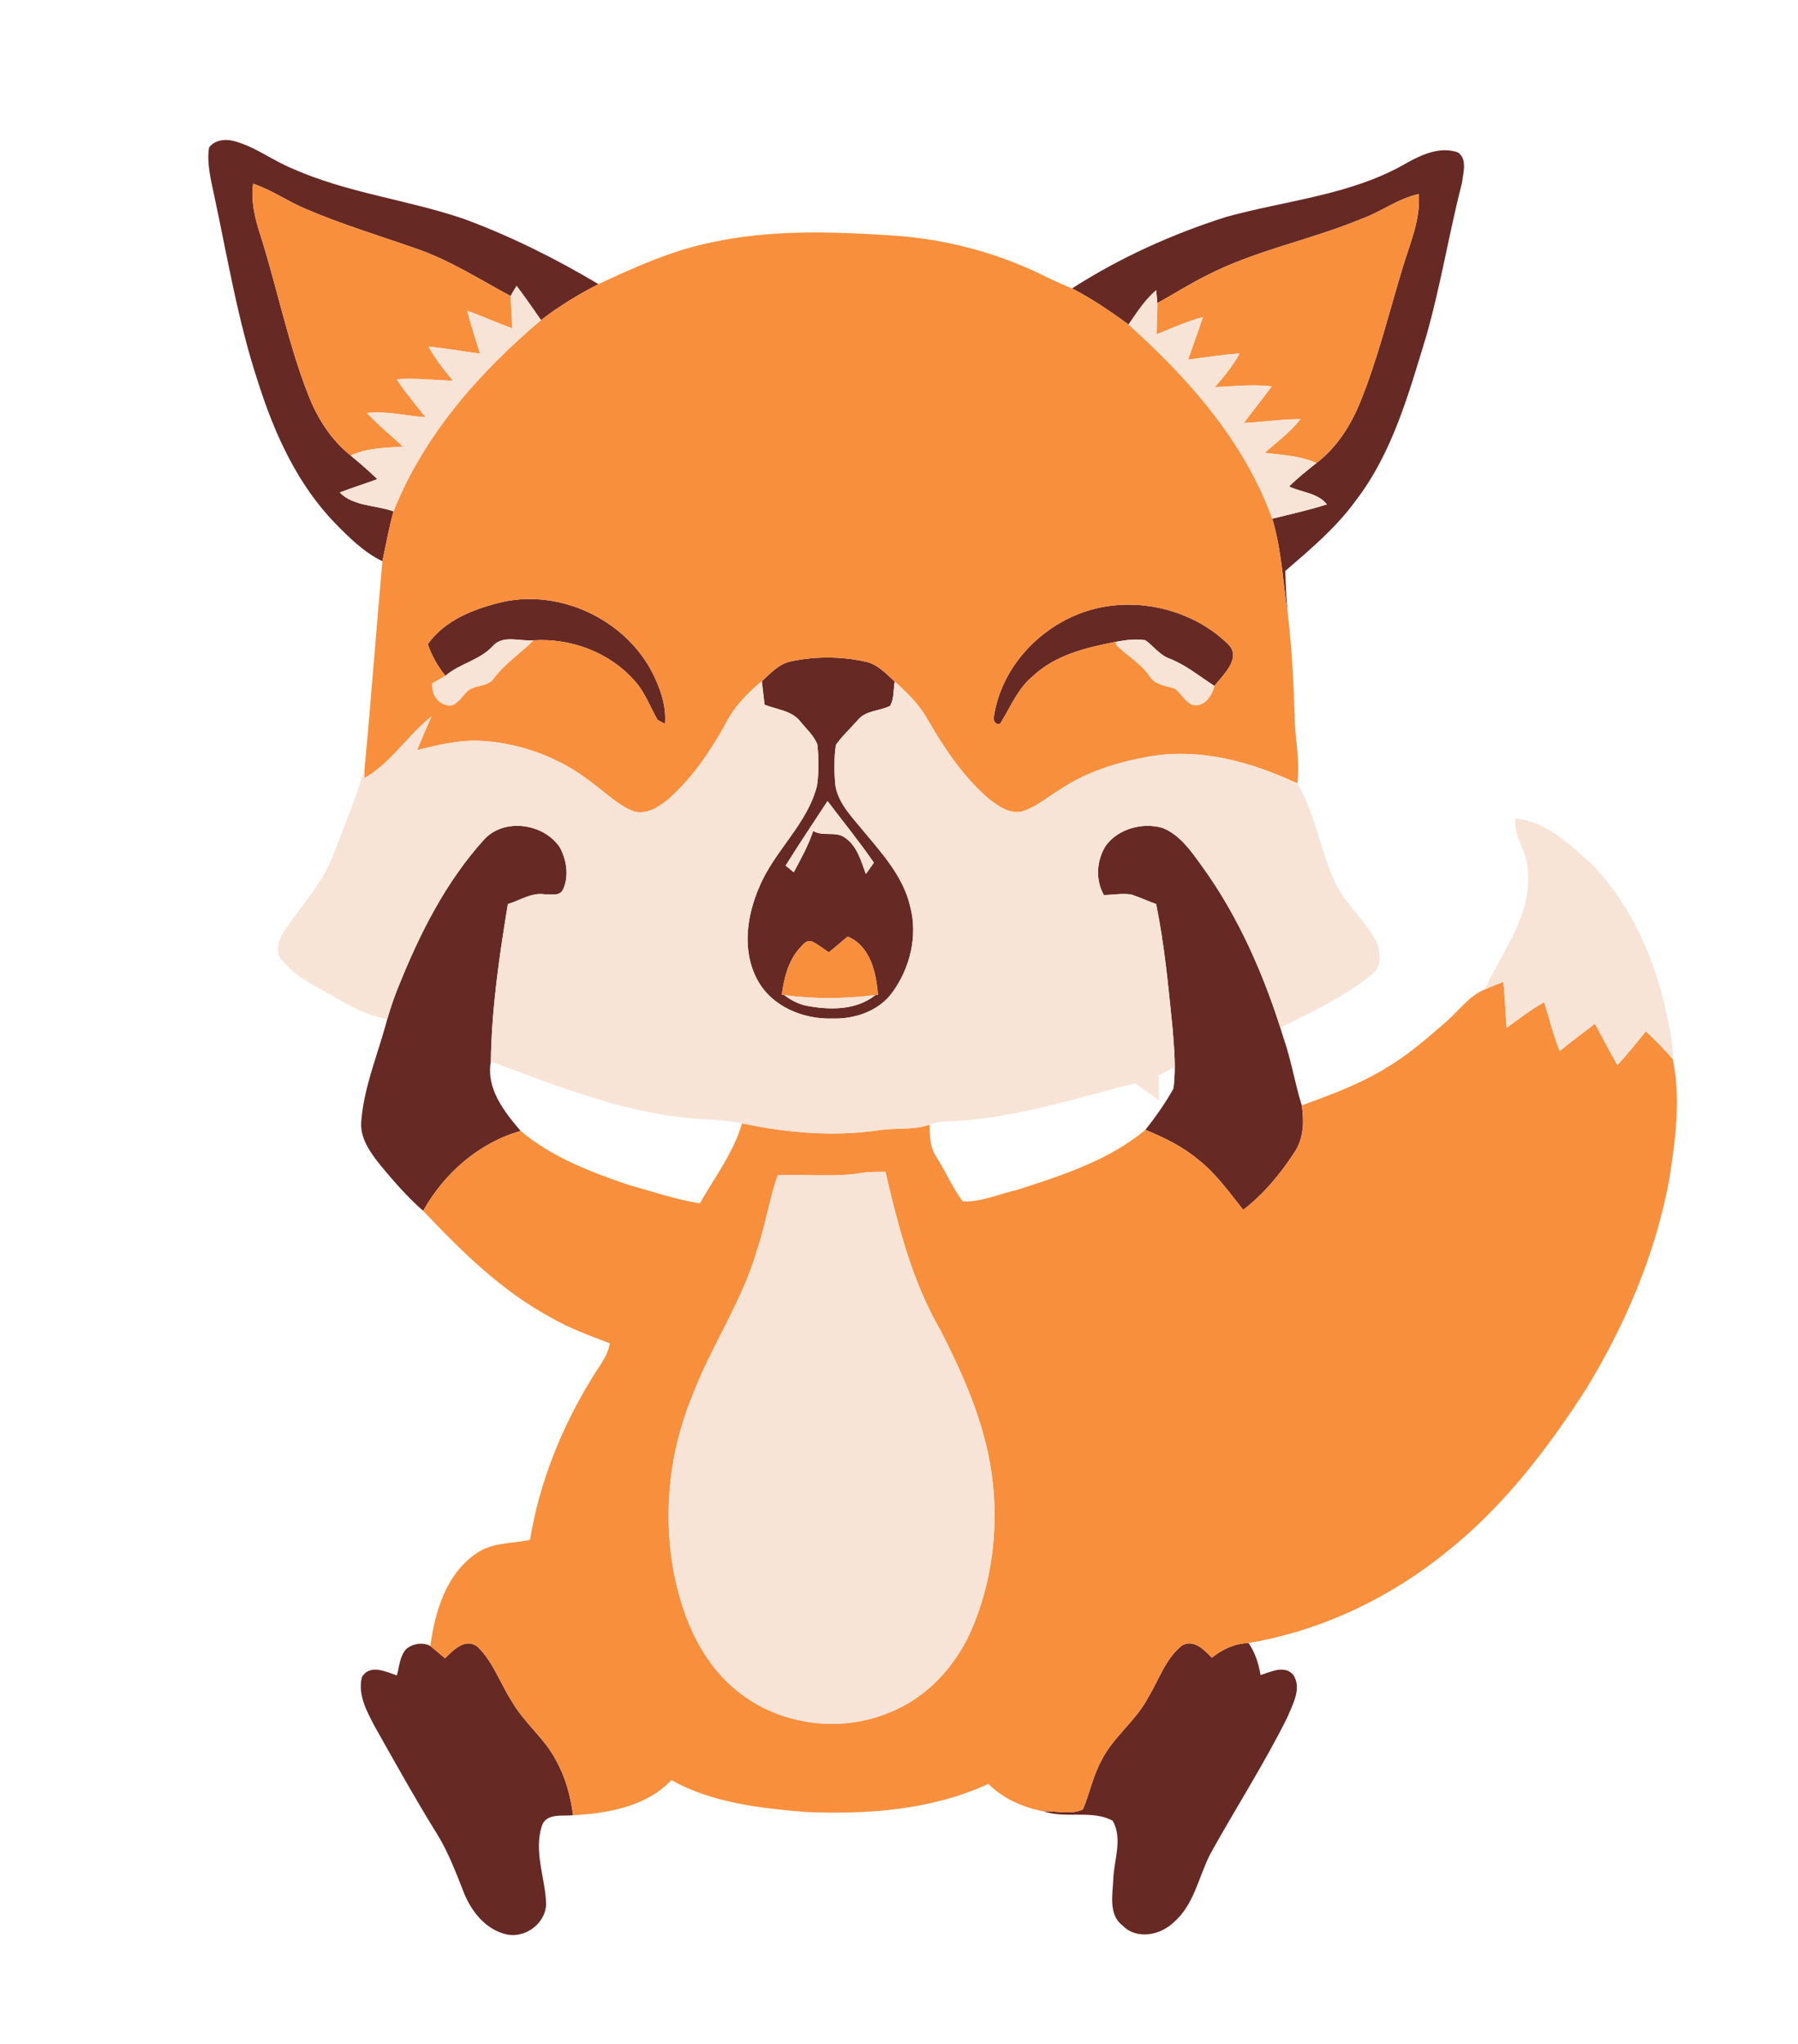 <svg width="469pt" height="533pt" version="1.1" viewBox="0 0 469 533" xmlns="http://www.w3.org/2000/svg">
<g fill="#672924">
<path d="m54.53 38.46c1.48-1.95 4.11-2.29 6.35-1.72 5.53 1.41 10.1 5.04 15.33 7.19 14.32 6.4 30.1 8.12 44.86 13.17 12.19 4.51 23.88 10.34 35.04 16.99-5.25 2.67-10.31 5.77-14.99 9.37-2.09-3-4.16-6-6.37-8.92-0.54 0.87-1.07 1.76-1.56 2.65-7.94-4.25-15.57-9.17-24.11-12.19-9.85-3.45-19.87-6.46-29.47-10.58-4.63-1.96-8.78-4.92-13.58-6.51-0.62 4.5 0.44 8.95 1.83 13.2 4.4 13.79 7.18 28.08 12.44 41.59 2.36 6.16 5.98 11.97 11.2 16.1 2.37 1.98 4.72 3.98 6.93 6.14-3.25 1.2-6.57 2.24-9.81 3.47 3.57 3.68 9.43 3.24 14.02 4.94-1.18 4.28-1.97 8.65-2.89 12.99-4.78-2.3-8.59-6.09-12.26-9.82-9.77-10.05-15.76-23.09-19.98-36.29-5.49-16.4-8.22-33.53-11.88-50.39-0.8-3.73-1.68-7.56-1.1-11.38z"/>
<path d="m367.24 42.32c3.89-2.13 8.59-4.17 13.04-2.58 2.55 1.71 1.37 5.33 1.09 7.85-3.44 13.39-5.6 27.08-9.43 40.37-4.52 14.77-8.73 30.14-18.31 42.59-5.11 7.05-11.82 12.68-18.37 18.33 0.11 3.81 0.29 7.61 0.68 11.41-1.31-8.35-1.62-16.9-4.08-25.04 4.77-1.17 9.57-2.25 14.26-3.73-2.35-3.02-6.63-3.08-9.86-4.68 2.22-2.2 4.67-4.15 7.12-6.09 5.29-4.04 8.96-9.8 11.43-15.9 4.62-11.35 7.48-23.3 11.05-34.99 1.87-6.3 4.73-12.53 4.23-19.27-5.42 1.16-9.86 4.69-15.04 6.51-13.23 5.5-27.53 8.14-40.32 14.73-4.4 2.2-8.55 4.82-12.84 7.21-0.07-0.84-0.23-2.53-0.31-3.37-2.94 2.52-5.04 5.8-7.2 8.96-4.69-3.45-9.55-6.75-14.74-9.42 12.44-8.01 26.06-14.14 40.14-18.63 15.88-4.4 33.01-5.71 47.46-14.26z"/>
<path d="m131 156.98c15.82-3.53 33.35 5.23 39.95 20.05 1.68 3.66 2.85 7.65 2.51 11.72-0.48-0.26-1.45-0.77-1.93-1.03-1.97-3.43-3.31-7.29-6.03-10.25-6.52-7.39-16.57-11.11-26.33-10.51-3.51 0.32-8.04-1.53-10.68 1.56-3.37 3.63-8.57 4.49-12.3 7.69-2-2.46-3.56-5.22-4.6-8.22 4.43-6.34 12.16-9.27 19.41-11.01z"/>
<path d="m259.23 186.96c2.24-15.15 15.68-27.32 30.76-29.03 10.82-1.29 22.34 2.3 30.22 9.9 3.87 3.63-1.12 8.06-3.44 11.02-3.82-2.45-7.37-5.42-11.63-7.09-2.59-0.91-4.21-3.24-6.35-4.81-2.56-0.45-5.19-0.05-7.72 0.4-7.72 1.5-15.82 3.41-21.71 9.01-3.8 3.11-5.65 7.73-8.15 11.81-0.68 1.63-2.4-0.1-1.98-1.21z"/>
<path d="m206.34 172.45c6.33-1.35 12.99-1.32 19.32 0.06 3.18 0.63 5.44 3.1 7.72 5.21-0.37 2.1-0.12 4.46-1.22 6.36-2.75 1.35-6.37 1.14-8.43 3.69-1.88 2.15-4.03 4.1-5.68 6.44-0.54 3.55-0.48 7.19-0.12 10.75 0.85 4.71 4.44 8.19 7.33 11.77 4.96 5.94 10.49 12.04 12.2 19.82 1.97 7.58-0.11 15.93-4.67 22.2-3.56 4.94-9.89 7.02-15.79 6.84-7.6 0.2-15.79-3.19-19.47-10.15-4.06-7.52-2.75-16.71 0.57-24.25 3.92-9.41 12.48-16.26 15.02-26.34 0.5-3.55 0.48-7.2 0.07-10.76-0.9-2.3-2.84-3.99-4.36-5.88-2.23-2.94-6.19-3.17-9.39-4.46-0.25-2.04-0.47-4.08-0.72-6.11 2.28-2.06 4.45-4.59 7.62-5.19m-1.41 53.25c0.53 0.44 1.58 1.32 2.11 1.76 1.88-3.51 3.83-7.01 5.08-10.81 2.57 1.62 5.98-0.08 8.42 1.87 3.09 2.18 4.06 6.02 5.32 9.37 0.71-0.97 1.41-1.95 2.08-2.95-3.8-5.53-8.04-10.72-12.08-16.06-3.66 5.59-7.4 11.15-10.93 16.82m11.25 22.61c-1.46-0.97-2.82-2.11-4.42-2.83-1.5-0.5-2.44 1.01-3.33 1.92-2.88 3.35-3.93 7.75-4.51 12.02l0.66 0.05c1.82 1.39 3.89 2.47 6.17 2.84 5.93 1.08 12.67 1.1 17.61-2.86l0.65-0.05c-0.43-5.75-1.98-12.72-7.89-15.19-1.67 1.33-3.23 2.8-4.94 4.1z"/>
<path d="m126.11 219.09c5.2-5.95 15.67-4.46 19.91 1.84 1.77 3.27 2.47 7.56 0.84 11.01-0.88 1.87-3.09 1.14-4.73 1.26-3.47-0.56-6.46 1.59-9.65 2.53-2.24 13.58-4.25 27.28-4.44 41.07-1.29 7.05 3.49 13.08 7.77 18.1-10.86 3.04-19.99 11.08-25.43 20.83-4.12-3.59-7.69-7.74-11.18-11.92-2.66-3.37-5.51-7.26-4.93-11.82 0.68-7.86 3.56-15.29 5.77-22.8 1.11-4.17 2.38-8.29 4.04-12.27 5.45-13.56 12.19-26.9 22.03-37.83z"/>
<path d="m288.5 220.42c3.31-4.39 9.57-6.03 14.76-4.54 4.48 1.8 7.37 5.95 10.09 9.73 9.93 13.62 16.67 29.33 21.57 45.39 1.92 5.64 2.87 11.54 4.63 17.22 0.66 4.18 0.52 8.74-1.97 12.35-3.65 5.58-7.98 10.81-13.29 14.89-3.64-4.57-7.08-9.41-11.71-13.07-4.08-3.43-8.9-5.77-13.8-7.78 2.67-3.4 5.17-6.94 7.29-10.71 0.73-5.21 0.18-10.48-0.2-15.69-1.11-10.86-2.1-21.78-4.3-32.48-2.15-0.79-4.24-1.71-6.4-2.47-2.39-0.41-4.83 0.1-7.23 0.12-2.29-3.98-1.91-9.16 0.56-12.96z"/>
<path d="m105.95 429.99c1.68-1.42 4.36-1.87 6.3-0.8 1.3 1.04 2.55 2.13 3.82 3.21 2.18-2.14 5.21-5.37 8.44-3.07 4.1 3.93 5.92 9.53 8.95 14.23 3.19 5.63 8.57 9.65 11.56 15.42 2.49 4.41 3.81 9.35 4.46 14.35-2.82 0.29-7.11-0.66-8.18 2.9-2.04 6.53 0.81 13.21 1.14 19.78 0.26 5.28-5.4 9.6-10.45 8.35-5.22-1.23-8.92-5.81-10.88-10.57-2.12-5.33-4.11-10.76-7.16-15.66-5.66-9.12-10.87-18.51-16.15-27.86-2.07-3.92-4.5-8.28-3.43-12.88 1.97-3.59 6.25-1.53 9.15-0.52 0.66-2.32 0.75-5 2.43-6.88z"/>
<path d="m308.33 429.05c3.16-1.72 5.74 1.16 7.78 3.19 2.76-2.2 5.99-3.73 9.58-3.82 1.71 2.5 2.63 5.38 3.12 8.35 2.68-0.82 6.21-2.68 8.51-0.09 2.33 3.5-0.12 7.68-1.5 11.07-6.1 12.28-13.57 23.81-20.19 35.8-3 5.93-4.17 13.1-9.43 17.66-3.47 3.38-9.67 4.68-13.35 0.9-3.79-2.85-2.61-8.07-2.46-12.14 0.2-5.01 2.51-10.55-0.16-15.22-5.45-2.93-12.23-0.43-18.05-2.46 3.38-0.13 7.19 0.99 10.3-0.49 1.73-4.13 2.58-8.6 4.73-12.56 3.05-6.3 9.08-10.44 12.29-16.65 2.8-4.56 4.51-10.12 8.83-13.54z"/>
</g>
<g fill="#f88f3c">
<path d="m66.03 47.91c4.8 1.59 8.95 4.55 13.58 6.51 9.6 4.12 19.62 7.13 29.47 10.58 8.54 3.02 16.17 7.94 24.11 12.19 0.14 2.8 0.37 5.6 0.38 8.41-3.94-1.44-7.77-3.14-11.71-4.59 0.99 3.77 2.21 7.48 3.35 11.21-4.48-0.59-8.93-1.42-13.44-1.84 1.77 3.21 4.06 6.08 6.4 8.89-4.89-0.13-9.78-0.74-14.68-0.38 2.23 3.51 4.99 6.64 7.52 9.93-5.1-0.4-10.15-1.7-15.29-1.13 2.92 3.13 6.25 5.84 9.39 8.74-4.59 0.39-9.38 0.3-13.61 2.37-5.22-4.13-8.84-9.94-11.2-16.1-5.26-13.51-8.04-27.8-12.44-41.59-1.39-4.25-2.45-8.7-1.83-13.2z"/>
<path d="m355.05 57.1c5.18-1.82 9.62-5.35 15.04-6.51 0.5 6.74-2.36 12.97-4.23 19.27-3.57 11.69-6.43 23.64-11.05 34.99-2.47 6.1-6.14 11.86-11.43 15.9-4.24-1.96-8.96-2.08-13.51-2.69 3.23-2.79 6.7-5.37 9.34-8.76-4.93-0.02-9.82 0.75-14.74 0.99 2.35-3.23 4.91-6.29 7.24-9.54-4.93-0.58-9.88-0.03-14.82 0.2 2.38-2.74 4.71-5.56 6.45-8.77-4.51 0.26-8.96 1.04-13.44 1.6 1.29-3.71 2.66-7.38 3.88-11.11-4.16 1.13-8.11 2.88-12.09 4.51 0.06-2.72 0.21-5.42 0.2-8.14 4.29-2.39 8.44-5.01 12.84-7.21 12.79-6.59 27.09-9.23 40.32-14.73z"/>
<path d="m185.51 63.22c15.85-3.46 32.19-2.82 48.26-1.75 13.02 0.96 25.86 4.34 37.64 9.99 2.67 1.41 5.46 2.57 8.23 3.75 5.19 2.67 10.05 5.97 14.74 9.42 15.71 14.06 30.23 30.5 37.48 50.62 2.46 8.14 2.77 16.69 4.08 25.04 1.1 9.18 1.54 18.43 1.79 27.68 0.21 5.42 1.45 10.89 0.65 16.3-12.1-5.7-25.74-9.4-39.15-6.91-7.91 1.45-15.78 3.88-22.52 8.37-3.29 2.01-6.31 4.62-10.02 5.84-3.33 0.8-6.39-1.42-8.86-3.37-6.72-5.79-11.66-13.3-16.06-20.92-2.11-3.74-5.23-6.72-8.39-9.56-2.28-2.11-4.54-4.58-7.72-5.21-6.33-1.38-12.99-1.41-19.32-0.06-3.17 0.6-5.34 3.13-7.62 5.19-3.9 3.2-7.43 6.91-9.68 11.48-3.8 6.87-8.33 13.46-14.15 18.79-2.59 2.22-5.94 4.64-9.54 3.67-4.07-1.55-7.18-4.75-10.65-7.26-8.13-6.51-18.3-10.42-28.67-11.11-5.85-0.43-11.59 0.99-17.22 2.37 1.19-2.95 2.45-5.88 3.74-8.78-6.22 4.96-10.5 12.09-17.5 16.1 0.02-0.71 0.06-2.12 0.08-2.83 1.69-17.9 3-35.83 4.62-53.73 0.92-4.34 1.71-8.71 2.89-12.99 7.89-19.85 22.34-36.25 38.48-49.89 4.68-3.6 9.74-6.7 14.99-9.37 9.47-4.43 19.1-8.78 29.4-10.87m-54.51 93.76c-7.25 1.74-14.98 4.67-19.41 11.01 1.04 3 2.6 5.76 4.6 8.22-1.14 0.69-2.3 1.33-3.45 2-0.17 2.46 1.03 4.91 3.57 5.59 2.45 0.87 3.8-1.8 5.28-3.2 1.8-2.26 5.57-1.21 7.24-3.75 2.9-3.85 6.97-6.51 10.34-9.89 9.76-0.6 19.81 3.12 26.33 10.51 2.72 2.96 4.06 6.82 6.03 10.25 0.48 0.26 1.45 0.77 1.93 1.03 0.34-4.07-0.83-8.06-2.51-11.72-6.6-14.82-24.13-23.58-39.95-20.05m128.23 29.98c-0.42 1.11 1.3 2.84 1.98 1.21 2.5-4.08 4.35-8.7 8.15-11.81 5.89-5.6 13.99-7.51 21.71-9.01l0.08 0.76c2.67 2.81 6.39 4.76 8.64 8.12 1.43 2.39 4.35 2.52 6.71 3.37 1.7 1.24 2.67 3.47 4.67 4.24 3.04 0.48 4.99-2.38 5.6-4.99 2.32-2.96 7.31-7.39 3.44-11.02-7.88-7.6-19.4-11.19-30.22-9.9-15.08 1.71-28.52 13.88-30.76 29.03z"/>
<path d="m216.18 248.31c1.71-1.3 3.27-2.77 4.94-4.1 5.91 2.47 7.46 9.44 7.89 15.19l-0.65 0.05c-7.91 1-15.87 1.1-23.78 0.02l-0.66-0.05c0.58-4.27 1.63-8.67 4.51-12.02 0.89-0.91 1.83-2.42 3.33-1.92 1.6 0.72 2.96 1.86 4.42 2.83z"/>
<path d="m387.29 258c1.58-0.72 3.21-1.35 4.84-1.97 0.38 3.99 0.59 7.99 0.86 11.98 3.21-2.32 6.34-4.77 9.81-6.69 1.29 4.25 2.39 8.58 4.03 12.72 3.06-2.38 6.09-4.78 9.21-7.08 1.97 3.58 3.81 7.23 5.86 10.76 2.58-2.84 5.02-5.8 7.41-8.8 2.45 2.32 4.85 4.7 7.05 7.27 2.13 10.43 0.66 21.37-1.03 31.83-3.6 19.11-11.34 37.27-21.41 53.85-10.09 15.77-21.69 30.9-36.4 42.65-14.91 12.14-32.84 20.68-51.83 23.9-3.59 0.09-6.82 1.62-9.58 3.82-2.04-2.03-4.62-4.91-7.78-3.19-4.32 3.42-6.03 8.98-8.83 13.54-3.21 6.21-9.24 10.35-12.29 16.65-2.15 3.96-3 8.43-4.73 12.56-3.11 1.48-6.92 0.36-10.3 0.49-5.35-1-10.47-3.28-14.37-7.15-14.88 6.87-31.63 8.02-47.79 7.33-11.9-1.01-24.29-2.37-34.89-8.31-6.57 6.95-16.53 8.64-25.65 9.17-0.65-5-1.97-9.94-4.46-14.35-2.99-5.77-8.37-9.79-11.56-15.42-3.03-4.7-4.85-10.3-8.95-14.23-3.23-2.3-6.26 0.93-8.44 3.07-1.27-1.08-2.52-2.17-3.82-3.21 1.21-8.97 4.1-18.72 11.95-24.1 4.11-2.96 9.32-2.56 14.05-3.57 2.46-14.96 8.22-29.3 16.16-42.18 1.72-2.94 4.1-5.61 4.66-9.07-5.28-2.02-10.63-3.94-15.52-6.81-12.8-6.92-23.25-17.27-33.17-27.73 5.44-9.75 14.57-17.79 25.43-20.83 8.09 6.78 18.13 10.66 28.03 14.02 6.2 1.73 12.33 3.83 18.71 4.86 3.88-6.82 8.82-13.25 11-20.87 11.75 2.51 23.94 3.52 35.87 1.78 4.33-0.67 8.86 0.05 13.05-1.45 0.06 2.9 0.08 5.98 1.8 8.47 2.42 3.78 4.16 7.98 6.86 11.57 4.9 0.19 9.55-1.99 14.28-3.04 11.67-3.79 23.8-7.65 33.37-15.63 4.9 2.01 9.72 4.35 13.8 7.78 4.63 3.66 8.07 8.5 11.71 13.07 5.31-4.08 9.64-9.31 13.29-14.89 2.49-3.61 2.63-8.17 1.97-12.35 8.22-2.95 16.47-6.04 23.8-10.87 5.03-3.16 9.48-7.13 13.96-11.01 3.28-2.83 5.85-6.65 9.98-8.34m-184.43 48.44c-2.21 6.26-3.16 12.88-5.29 19.16-3.88 13.71-12.2 25.52-17.16 38.79-6.88 16.95-8.03 36.26-2.61 53.77 2.67 8.64 7.28 16.92 14.38 22.67 11.02 9.04 27.12 11.2 40.18 5.55 9.24-3.74 16.42-11.46 20.6-20.39 5.87-13.01 7.67-27.72 5.7-41.81-1.86-13.26-7.38-25.64-13.42-37.47-7.36-12.69-10.96-27-14.27-41.15-1.95 0.04-3.92-0.08-5.85 0.24-7.36 1.23-14.84 0.34-22.26 0.64z"/>
</g>
<g fill="#f7e4d6">
<path d="m133.19 77.19c0.49-0.89 1.02-1.78 1.56-2.65 2.21 2.92 4.28 5.92 6.37 8.92-16.14 13.64-30.59 30.04-38.48 49.89-4.59-1.7-10.45-1.26-14.02-4.94 3.24-1.23 6.56-2.27 9.81-3.47-2.21-2.16-4.56-4.16-6.93-6.14 4.23-2.07 9.02-1.98 13.61-2.37-3.14-2.9-6.47-5.61-9.39-8.74 5.14-0.57 10.19 0.73 15.29 1.13-2.53-3.29-5.29-6.42-7.52-9.93 4.9-0.36 9.79 0.25 14.68 0.38-2.34-2.81-4.63-5.68-6.4-8.89 4.51 0.42 8.96 1.25 13.44 1.84-1.14-3.73-2.36-7.44-3.35-11.21 3.94 1.45 7.77 3.15 11.71 4.59-0.01-2.81-0.24-5.61-0.38-8.41z"/>
<path d="m294.38 84.63c2.16-3.16 4.26-6.44 7.2-8.96 0.08 0.84 0.24 2.53 0.31 3.37 0.01 2.72-0.14 5.42-0.2 8.14 3.98-1.63 7.93-3.38 12.09-4.51-1.22 3.73-2.59 7.4-3.88 11.11 4.48-0.56 8.93-1.34 13.44-1.6-1.74 3.21-4.07 6.03-6.45 8.77 4.94-0.23 9.89-0.78 14.82-0.2-2.33 3.25-4.89 6.31-7.24 9.54 4.92-0.24 9.81-1.01 14.74-0.99-2.64 3.39-6.11 5.97-9.34 8.76 4.55 0.61 9.27 0.73 13.51 2.69-2.45 1.94-4.9 3.89-7.12 6.09 3.23 1.6 7.51 1.66 9.86 4.68-4.69 1.48-9.49 2.56-14.26 3.73-7.25-20.12-21.77-36.56-37.48-50.62z"/>
<path d="m128.49 168.52c2.64-3.09 7.17-1.24 10.68-1.56-3.37 3.38-7.44 6.04-10.34 9.89-1.67 2.54-5.44 1.49-7.24 3.75-1.48 1.4-2.83 4.07-5.28 3.2-2.54-0.68-3.74-3.13-3.57-5.59 1.15-0.67 2.31-1.31 3.45-2 3.73-3.2 8.93-4.06 12.3-7.69z"/>
<path d="m291.07 167.35c2.53-0.45 5.16-0.85 7.72-0.4 2.14 1.57 3.76 3.9 6.35 4.81 4.26 1.67 7.81 4.64 11.63 7.09-0.61 2.61-2.56 5.47-5.6 4.99-2-0.77-2.97-3-4.67-4.24-2.36-0.85-5.28-0.98-6.71-3.37-2.25-3.36-5.97-5.31-8.64-8.12l-0.08-0.76z"/>
<path d="m189.04 189.12c2.25-4.57 5.78-8.28 9.68-11.48 0.25 2.03 0.47 4.07 0.72 6.11 3.2 1.29 7.16 1.52 9.39 4.46 1.52 1.89 3.46 3.58 4.36 5.88 0.41 3.56 0.43 7.21-0.07 10.76-2.54 10.08-11.1 16.93-15.02 26.34-3.32 7.54-4.63 16.73-0.57 24.25 3.68 6.96 11.87 10.35 19.47 10.15 5.9 0.18 12.23-1.9 15.79-6.84 4.56-6.27 6.64-14.62 4.67-22.2-1.71-7.78-7.24-13.88-12.2-19.82-2.89-3.58-6.48-7.06-7.33-11.77-0.36-3.56-0.42-7.2 0.12-10.75 1.65-2.34 3.8-4.29 5.68-6.44 2.06-2.55 5.68-2.34 8.43-3.69 1.1-1.9 0.85-4.26 1.22-6.36 3.16 2.84 6.28 5.82 8.39 9.56 4.4 7.62 9.34 15.13 16.06 20.92 2.47 1.95 5.53 4.17 8.86 3.37 3.71-1.22 6.73-3.83 10.02-5.84 6.74-4.49 14.61-6.92 22.52-8.37 13.41-2.49 27.05 1.21 39.15 6.91 4.39 7.32 5.86 16.3 9.17 24.24 2.59 6.83 8.87 11.33 11.86 17.92 0.68 2.49 0.93 5.85-1.47 7.53-7.03 5.91-15.49 9.7-23.62 13.83 0.15 0.81 0.45 2.41 0.6 3.21-4.9-16.06-11.64-31.77-21.57-45.39-2.72-3.78-5.61-7.93-10.09-9.73-5.19-1.49-11.45 0.15-14.76 4.54-2.47 3.8-2.85 8.98-0.56 12.96 2.4-0.02 4.84-0.53 7.23-0.12 2.16 0.76 4.25 1.68 6.4 2.47 2.2 10.7 3.19 21.62 4.3 32.48 0.38 5.21 0.93 10.48 0.2 15.69 0.19-1.87 0.21-3.76 0.25-5.63-1.4 0.68-2.77 1.4-4.11 2.17-0.03 2.17 0.05 4.34 0.15 6.51-2.1-1.52-4.17-3.07-6.34-4.47-15.53 3.9-30.94 8.97-47.04 9.84-2.2 0.08-4.44 0.1-6.51 0.92-4.19 1.5-8.72 0.78-13.05 1.45-11.93 1.74-24.12 0.73-35.87-1.78-2.79-0.68-5.68-0.69-8.53-1.02-19.88-0.69-38.55-8.32-56.98-15.09 0.19-13.79 2.2-27.49 4.44-41.07 3.19-0.94 6.18-3.09 9.65-2.53 1.64-0.12 3.85 0.61 4.73-1.26 1.63-3.45 0.93-7.74-0.84-11.01-4.24-6.3-14.71-7.79-19.91-1.84-9.84 10.93-16.58 24.27-22.03 37.83-1.66 3.98-2.93 8.1-4.04 12.27 0.18-0.89 0.54-2.66 0.72-3.55-6.73-1.11-12.29-5.18-18.18-8.3-3.32-1.83-6.57-3.97-9.02-6.91-2.04-2.4-0.76-5.77 0.82-8.05 4.16-6.12 9.36-11.64 12.2-18.58 2.96-7.86 6.34-15.61 8.55-23.73-0.02 0.71-0.06 2.12-0.08 2.83 7-4.01 11.28-11.14 17.5-16.1-1.29 2.9-2.55 5.83-3.74 8.78 5.63-1.38 11.37-2.8 17.22-2.37 10.37 0.69 20.54 4.6 28.67 11.11 3.47 2.51 6.58 5.71 10.65 7.26 3.6 0.97 6.95-1.45 9.54-3.67 5.82-5.33 10.35-11.92 14.15-18.79z"/>
<path d="m204.93 225.7c3.53-5.67 7.27-11.23 10.93-16.82 4.04 5.34 8.28 10.53 12.08 16.06-0.67 1-1.37 1.98-2.08 2.95-1.26-3.35-2.23-7.19-5.32-9.37-2.44-1.95-5.85-0.25-8.42-1.87-1.25 3.8-3.2 7.3-5.08 10.81-0.53-0.44-1.58-1.32-2.11-1.76z"/>
<path d="m395.29 213.41c8.42 0.84 14.73 7.23 20.66 12.64 9.84 10.65 15.86 24.42 18.81 38.51 0.8 3.83 1.7 7.69 1.6 11.63-2.2-2.57-4.6-4.95-7.05-7.27-2.39 3-4.83 5.96-7.41 8.8-2.05-3.53-3.89-7.18-5.86-10.76-3.12 2.3-6.15 4.7-9.21 7.08-1.64-4.14-2.74-8.47-4.03-12.72-3.47 1.92-6.6 4.37-9.81 6.69-0.27-3.99-0.48-7.99-0.86-11.98-1.63 0.62-3.26 1.25-4.84 1.97 4.56-9.96 12.42-19.43 11.2-31.03 0.1-4.82-3.83-8.73-3.2-13.56z"/>
<path d="m204.58 259.47c7.91 1.08 15.87 0.98 23.78-0.02-4.94 3.96-11.68 3.94-17.61 2.86-2.28-0.37-4.35-1.45-6.17-2.84z"/>
<path d="m202.86 306.44c7.42-0.3 14.9 0.59 22.26-0.64 1.93-0.32 3.9-0.2 5.85-0.24 3.31 14.15 6.91 28.46 14.27 41.15 6.04 11.83 11.56 24.21 13.42 37.47 1.97 14.09 0.17 28.8-5.7 41.81-4.18 8.93-11.36 16.65-20.6 20.39-13.06 5.65-29.16 3.49-40.18-5.55-7.1-5.75-11.71-14.03-14.38-22.67-5.42-17.51-4.27-36.82 2.61-53.77 4.96-13.27 13.28-25.08 17.16-38.79 2.13-6.28 3.08-12.9 5.29-19.16z"/>
</g>
</svg>
